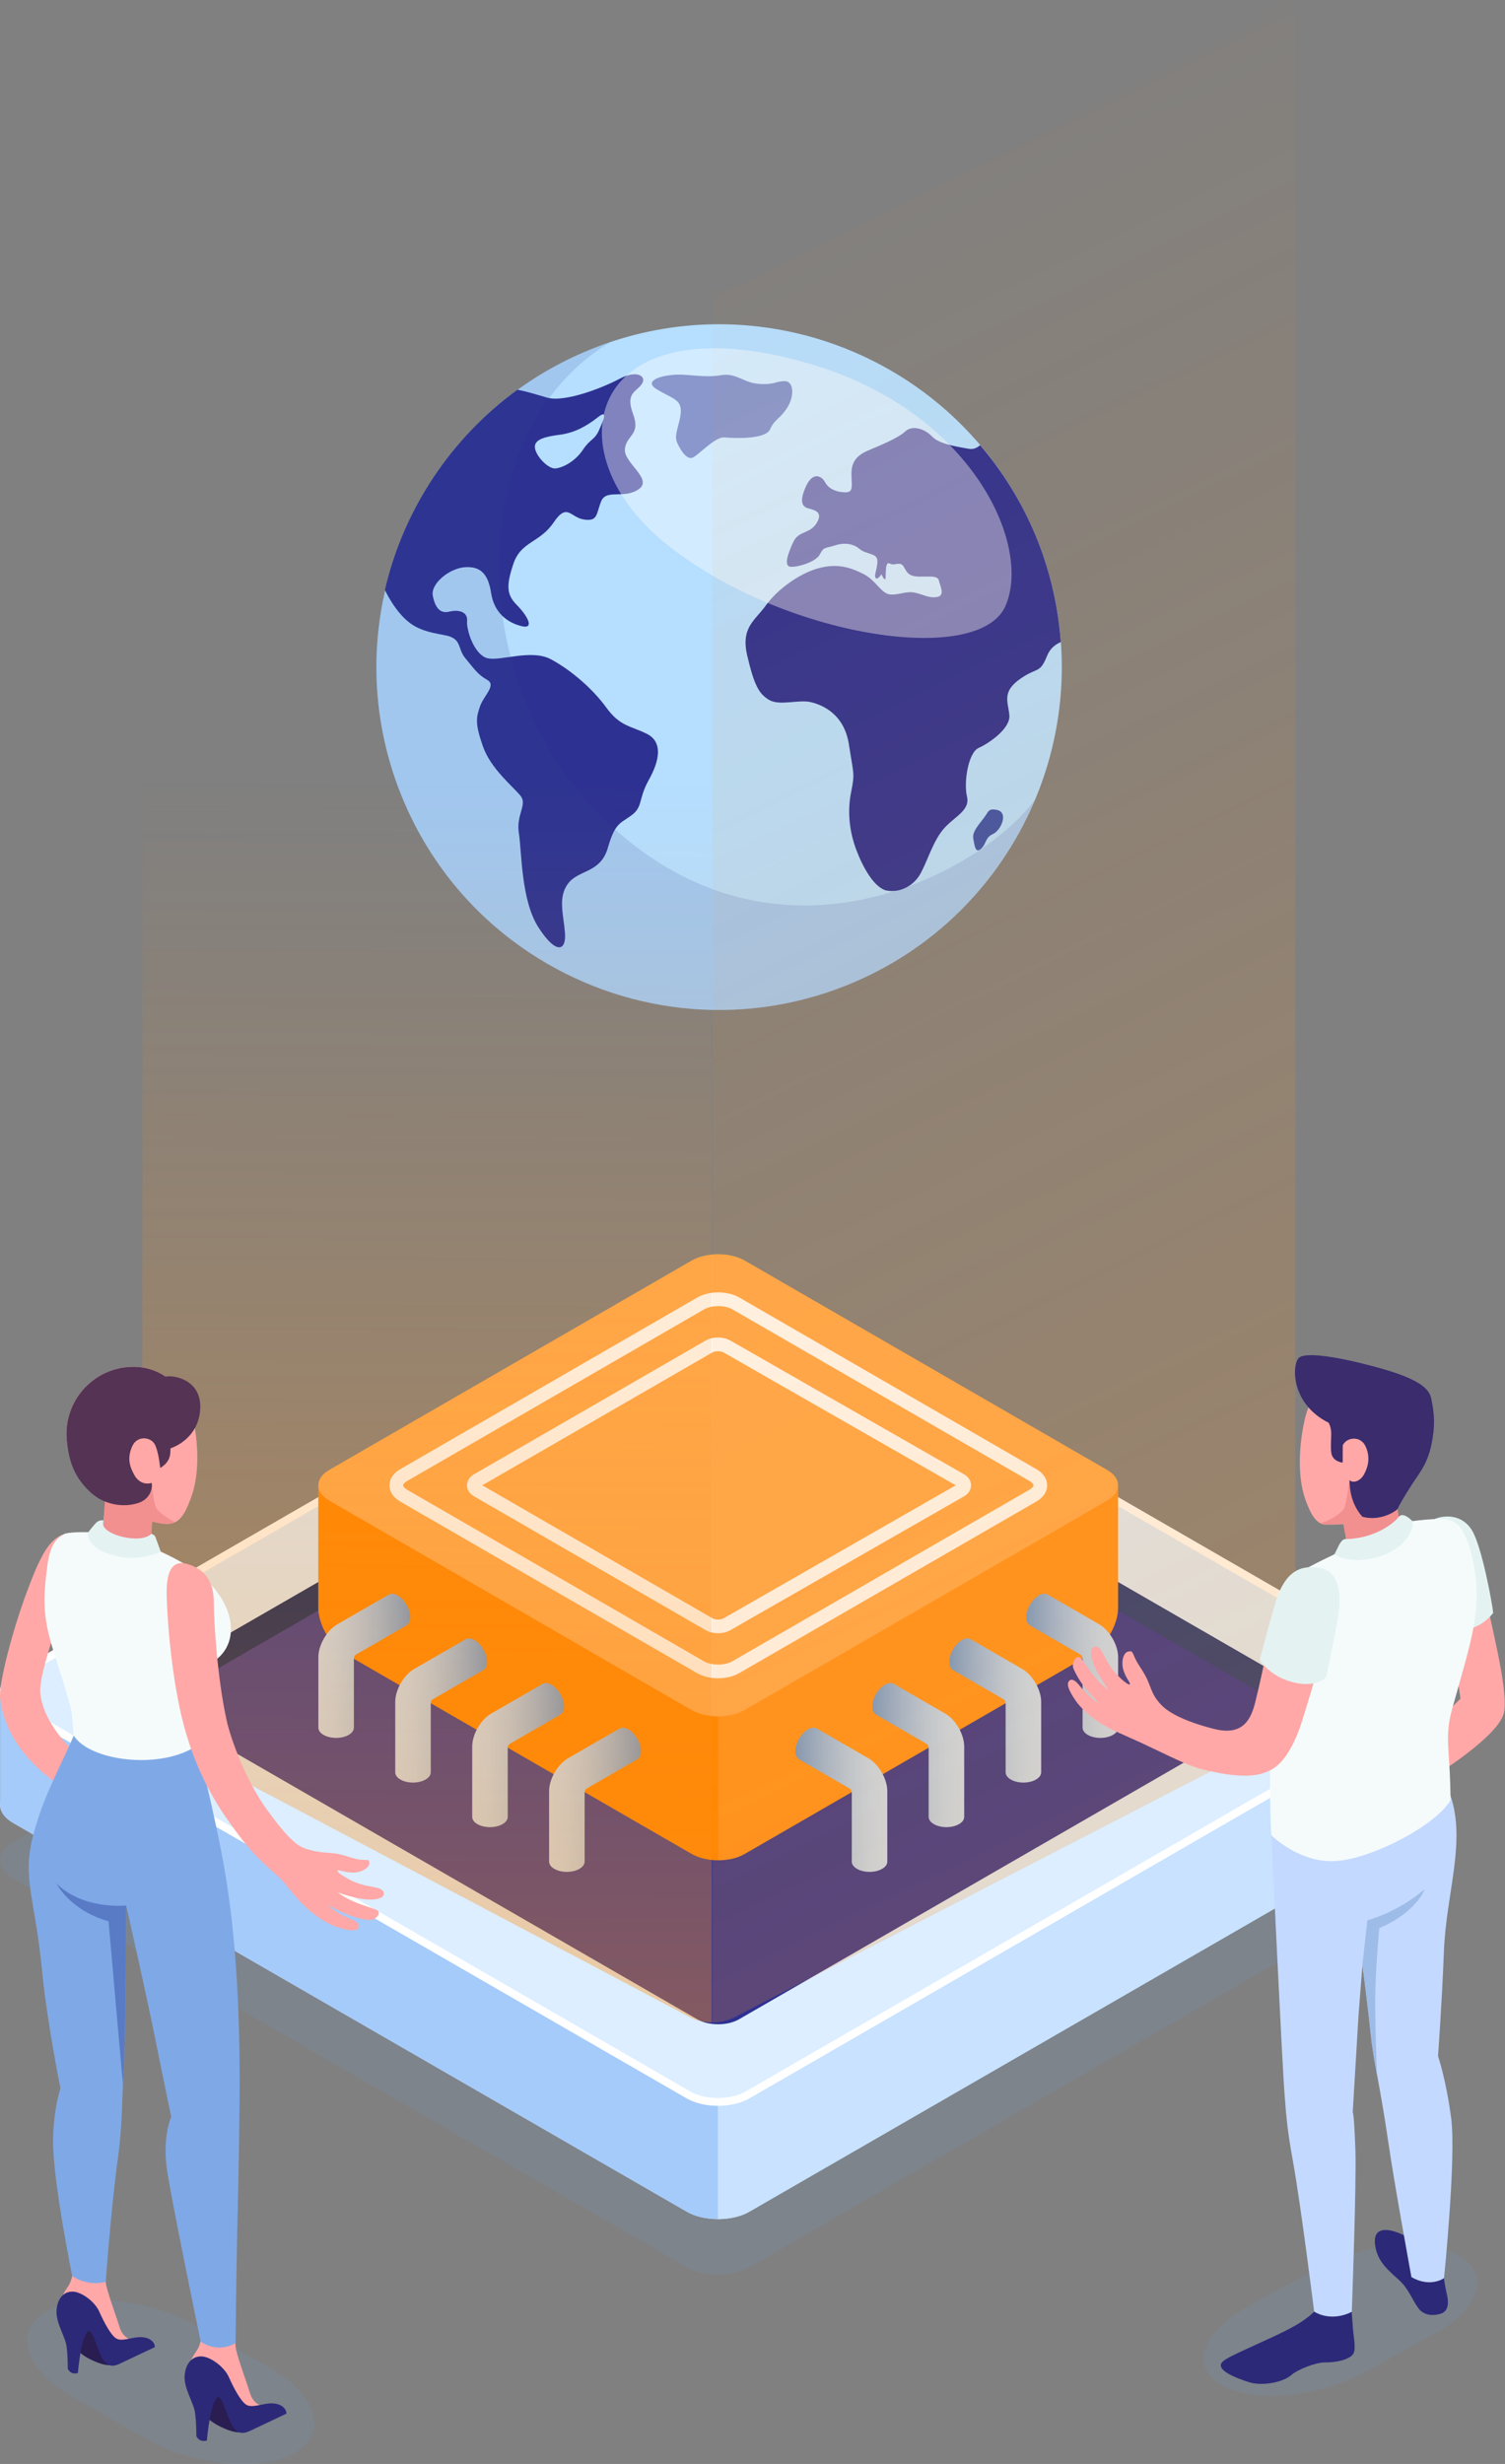 <svg width="110" height="180" viewBox="0 0 110 180" fill="none" xmlns="http://www.w3.org/2000/svg">
<rect x="0" y="0" width="110" height="180" fill="#808080" stroke="none"/>
<path opacity="0.15" d="M104.021 137.219L54.778 165.625C54.141 165.994 53.312 166.17 52.482 166.17C51.652 166.17 50.823 165.994 50.186 165.625L0.955 137.225C0.318 136.861 0 136.384 0 135.901C0 135.554 0.165 135.202 0.506 134.906C0.631 134.793 0.778 134.679 0.955 134.577L50.198 106.176C51.459 105.443 53.516 105.443 54.789 106.176L104.021 134.571C105.282 135.304 105.282 136.497 104.021 137.219Z" fill="#6B99D1"/>
<path d="M104.021 133.168L54.778 161.568C54.141 161.937 53.312 162.113 52.482 162.113C51.652 162.113 50.828 161.937 50.198 161.573L0.96 133.173C0.324 132.804 0.006 132.327 0.006 131.849C0.006 131.366 0.324 130.889 0.96 130.525L7.637 126.678L50.203 102.119C51.465 101.386 53.522 101.386 54.795 102.119L104.026 130.52C105.282 131.247 105.282 132.44 104.021 133.168Z" fill="#DCEEFF"/>
<path d="M52.482 152.544V162.113C51.652 162.113 50.828 161.937 50.198 161.573L0.96 133.173C0.324 132.804 0.006 132.327 0.006 131.849V123.559C0.006 123.212 0.17 122.86 0.511 122.564L7.637 126.678L52.482 152.544Z" fill="#A5CBFA"/>
<path d="M52.482 152.544V162.113C53.312 162.113 54.136 161.937 54.766 161.574L104.021 133.168C104.657 132.798 104.975 132.321 104.975 131.844V123.553C104.975 123.207 104.81 122.854 104.475 122.559L97.35 126.673L52.482 152.544Z" fill="#C8E2FF"/>
<path d="M104.021 124.884L54.778 153.29C54.141 153.659 53.312 153.835 52.482 153.835C51.652 153.835 50.823 153.659 50.186 153.29L0.955 124.889C0.318 124.526 0 124.049 0 123.566C0 123.219 0.165 122.867 0.506 122.571C0.631 122.457 0.778 122.344 0.955 122.242L50.198 93.841C51.459 93.108 53.516 93.108 54.789 93.841L104.021 122.236C105.282 122.963 105.282 124.156 104.021 124.884Z" fill="#DCEEFF"/>
<path opacity="0.15" d="M19.635 172.927L14.39 169.931C10.833 167.899 5.915 167.413 3.415 168.841C0.915 170.269 1.763 173.081 5.327 175.113L10.573 178.109C14.129 180.141 19.047 180.634 21.547 179.199C24.047 177.763 23.192 174.959 19.635 172.927Z" fill="#6B99D1"/>
<path opacity="0.15" d="M91.167 168.519L96.162 165.772C99.548 163.909 104.231 163.463 106.611 164.773C108.998 166.082 108.184 168.661 104.79 170.524L99.796 173.271C96.409 175.134 91.727 175.58 89.346 174.27C86.966 172.954 87.774 170.382 91.167 168.519Z" fill="#6B99D1"/>
<path d="M52.488 93.857C53.243 93.857 53.982 94.028 54.505 94.329L103.731 122.723C104.151 122.968 104.396 123.275 104.396 123.559C104.396 123.843 104.151 124.144 103.731 124.388L54.488 152.794C53.971 153.096 53.255 153.266 52.476 153.266C51.698 153.266 50.987 153.101 50.465 152.794L1.233 124.388C0.801 124.144 0.568 123.849 0.568 123.559C0.568 123.371 0.682 123.167 0.892 122.979C0.994 122.883 1.108 122.797 1.239 122.729L50.482 94.329C50.999 94.028 51.732 93.857 52.488 93.857ZM52.488 93.289C51.658 93.289 50.828 93.471 50.198 93.84L0.955 122.24C0.778 122.337 0.631 122.451 0.506 122.57C0.17 122.871 0 123.224 0 123.564C0 124.053 0.318 124.525 0.955 124.888L50.186 153.289C50.823 153.658 51.652 153.834 52.482 153.834C53.312 153.834 54.141 153.658 54.778 153.289L104.021 124.883C105.282 124.161 105.282 122.968 104.021 122.235L54.789 93.84C54.153 93.471 53.323 93.289 52.488 93.289Z" fill="white"/>
<path d="M50.965 99.602L10.955 122.678C10.109 123.167 10.109 123.956 10.955 124.445L50.959 147.515C51.806 148.004 53.175 148.004 54.016 147.515L94.025 124.439C94.872 123.951 94.872 123.161 94.025 122.672L54.027 99.602C53.175 99.119 51.806 99.119 50.965 99.602Z" fill="#2D3192"/>
<path d="M94.02 122.678L54.022 99.608C53.602 99.363 53.045 99.244 52.493 99.244V100.795L93.758 124.599L94.02 124.445C94.867 123.956 94.867 123.167 94.02 122.678Z" fill="#1E3779"/>
<path d="M52.493 99.238C51.942 99.238 51.385 99.358 50.965 99.602L10.955 122.678C10.109 123.167 10.109 123.957 10.955 124.445L11.222 124.599L52.499 100.79L52.493 99.238Z" fill="#031F60"/>
<path d="M52.817 112.973L64.659 106.154C64.841 106.046 64.841 105.875 64.659 105.767L52.812 98.926C52.63 98.818 52.329 98.818 52.147 98.926L40.322 105.762C40.14 105.87 40.14 106.04 40.322 106.148L52.147 112.967C52.334 113.081 52.636 113.081 52.817 112.973Z" stroke="white" stroke-miterlimit="10" stroke-linecap="round"/>
<path d="M52.493 108.507V135.901C53.198 135.901 53.897 135.748 54.437 135.435L79.78 120.803C80.854 120.184 81.723 118.678 81.723 117.439V108.507H52.493Z" fill="#FF931E"/>
<path d="M23.263 108.507V117.439C23.263 118.678 24.133 120.184 25.207 120.803L50.55 135.435C51.084 135.742 51.789 135.901 52.493 135.901V108.507H23.263Z" fill="#FF8500"/>
<path d="M50.544 124.923L24.07 109.626C22.996 109.007 22.996 108.001 24.07 107.381L50.55 92.09C51.624 91.471 53.363 91.471 54.437 92.09L80.916 107.381C81.99 108.001 81.99 109.007 80.916 109.626L54.425 124.923C53.351 125.542 51.613 125.542 50.544 124.923Z" fill="#FFAA4F"/>
<path d="M29.503 107.762L51.204 95.227C51.92 94.812 53.079 94.812 53.795 95.227L75.501 107.762C76.217 108.177 76.217 108.842 75.501 109.257L53.783 121.792C53.067 122.207 51.908 122.207 51.192 121.792L29.503 109.262C28.787 108.847 28.787 108.177 29.503 107.762Z" stroke="white" stroke-miterlimit="10" stroke-linecap="round"/>
<path d="M53.13 98.364L70.205 108.132C70.563 108.336 70.563 108.671 70.205 108.882L53.13 118.661C52.772 118.865 52.192 118.865 51.834 118.661L34.901 108.882C34.543 108.677 34.543 108.342 34.901 108.132L51.834 98.358C52.192 98.159 52.772 98.159 53.13 98.364Z" stroke="white" stroke-miterlimit="10" stroke-linecap="round"/>
<path d="M29.986 118.144C29.986 117.558 29.576 116.842 29.065 116.553C28.809 116.405 28.576 116.394 28.406 116.496L24.655 118.661C23.894 119.098 23.269 120.178 23.269 121.059V126.213C23.269 126.406 23.394 126.599 23.65 126.741C24.155 127.031 24.979 127.037 25.485 126.741C25.741 126.593 25.866 126.4 25.866 126.213V121.15C25.866 121.036 25.928 120.928 26.025 120.871L29.707 118.746C29.707 118.746 29.713 118.746 29.713 118.74L29.724 118.735C29.883 118.632 29.986 118.428 29.986 118.144Z" fill="url(#paint0_linear)"/>
<path d="M35.605 121.405C35.605 120.82 35.196 120.104 34.685 119.814C34.429 119.666 34.196 119.655 34.026 119.757L30.275 121.922C29.514 122.36 28.889 123.44 28.889 124.32V129.474C28.889 129.667 29.014 129.855 29.27 130.003C29.775 130.298 30.599 130.298 31.105 130.003C31.361 129.855 31.486 129.662 31.486 129.474V124.411C31.486 124.298 31.548 124.19 31.645 124.133L35.327 122.008C35.327 122.008 35.333 122.008 35.333 122.002L35.344 121.996C35.509 121.894 35.605 121.689 35.605 121.405Z" fill="url(#paint1_linear)"/>
<path d="M41.231 124.667C41.231 124.082 40.822 123.366 40.31 123.076C40.055 122.928 39.822 122.917 39.651 123.019L35.901 125.184C35.139 125.622 34.514 126.701 34.514 127.582V132.73C34.514 132.923 34.639 133.117 34.895 133.259C35.401 133.554 36.225 133.554 36.73 133.259C36.986 133.111 37.111 132.918 37.111 132.73V127.667C37.111 127.554 37.174 127.446 37.27 127.389L40.953 125.264C40.953 125.264 40.958 125.264 40.958 125.258L40.969 125.252C41.129 125.15 41.231 124.951 41.231 124.667Z" fill="url(#paint2_linear)"/>
<path d="M46.85 127.928C46.85 127.343 46.441 126.627 45.93 126.337C45.674 126.19 45.441 126.178 45.271 126.281L41.52 128.446C40.759 128.883 40.134 129.963 40.134 130.844V135.997C40.134 136.191 40.259 136.384 40.515 136.526C41.02 136.821 41.844 136.821 42.35 136.526C42.606 136.378 42.731 136.185 42.731 135.997V130.934C42.731 130.821 42.793 130.713 42.89 130.656L46.572 128.531C46.572 128.531 46.578 128.531 46.578 128.525L46.589 128.519C46.754 128.411 46.85 128.213 46.85 127.928Z" fill="url(#paint3_linear)"/>
<path d="M75.007 118.144C75.007 117.558 75.416 116.842 75.927 116.553C76.183 116.405 76.416 116.394 76.586 116.496L80.337 118.661C81.098 119.098 81.723 120.178 81.723 121.059V126.213C81.723 126.406 81.598 126.599 81.342 126.741C80.837 127.031 80.013 127.037 79.507 126.741C79.251 126.593 79.126 126.4 79.126 126.213V121.15C79.126 121.036 79.064 120.928 78.967 120.871L75.285 118.746C75.285 118.746 75.279 118.746 75.279 118.74L75.268 118.735C75.103 118.632 75.007 118.428 75.007 118.144Z" fill="url(#paint4_linear)"/>
<path d="M69.381 121.405C69.381 120.82 69.79 120.104 70.302 119.814C70.557 119.666 70.79 119.655 70.961 119.757L74.711 121.922C75.473 122.36 76.098 123.44 76.098 124.32V129.474C76.098 129.667 75.973 129.855 75.717 130.003C75.211 130.298 74.387 130.298 73.882 130.003C73.626 129.855 73.501 129.662 73.501 129.474V124.411C73.501 124.298 73.438 124.19 73.342 124.133L69.659 122.008C69.659 122.008 69.654 122.008 69.654 122.002L69.642 121.996C69.478 121.894 69.381 121.689 69.381 121.405Z" fill="url(#paint5_linear)"/>
<path d="M63.756 124.667C63.756 124.082 64.165 123.366 64.676 123.076C64.932 122.928 65.165 122.917 65.335 123.019L69.086 125.184C69.847 125.622 70.472 126.701 70.472 127.582V132.73C70.472 132.923 70.347 133.117 70.091 133.259C69.586 133.554 68.762 133.554 68.256 133.259C68 133.111 67.875 132.918 67.875 132.73V127.667C67.875 127.554 67.813 127.446 67.716 127.389L64.034 125.264C64.034 125.264 64.028 125.264 64.028 125.258L64.017 125.252C63.858 125.15 63.756 124.951 63.756 124.667Z" fill="url(#paint6_linear)"/>
<path d="M58.136 127.928C58.136 127.343 58.545 126.627 59.056 126.337C59.312 126.19 59.545 126.178 59.715 126.281L63.466 128.446C64.227 128.883 64.852 129.963 64.852 130.844V135.997C64.852 136.191 64.727 136.384 64.472 136.526C63.966 136.821 63.142 136.821 62.636 136.526C62.38 136.378 62.255 136.185 62.255 135.997V130.934C62.255 130.821 62.193 130.713 62.096 130.656L58.414 128.531C58.414 128.531 58.408 128.531 58.408 128.525L58.397 128.519C58.232 128.411 58.136 128.213 58.136 127.928Z" fill="url(#paint7_linear)"/>
<path d="M75.808 39.432C80.951 52.274 74.701 66.849 61.864 71.986C53.949 75.151 45.374 73.998 38.765 69.639C34.64 66.929 31.282 62.974 29.31 58.047C24.168 45.205 30.412 30.625 43.255 25.488C48.187 23.51 53.38 23.22 58.193 24.334C65.904 26.124 72.643 31.522 75.808 39.432Z" fill="#B5DEFF"/>
<path d="M49.561 27.368C48.414 27.385 46.947 27.794 48.01 28.442C49.073 29.096 49.755 29.152 49.76 29.999C49.766 30.846 49.215 31.732 49.487 32.329C49.76 32.925 50.209 33.624 50.641 33.425C51.079 33.221 52.272 31.891 52.948 31.954C53.63 32.016 55.948 32.119 56.284 31.363C56.619 30.607 56.96 30.658 57.517 29.817C58.074 28.976 58.039 27.851 57.363 27.846C56.687 27.84 56.596 28.13 55.465 28.044C54.334 27.965 53.806 27.215 52.704 27.408C51.607 27.607 50.402 27.351 49.561 27.368Z" fill="#3A52AA"/>
<path d="M45.3 27.664C43.998 28.357 41.265 29.408 39.998 29.05C39.367 28.874 38.617 28.624 37.822 28.471C32.992 31.982 29.503 37.17 28.133 43.103C28.451 43.756 28.838 44.358 29.264 44.853C30.259 46.018 31.281 46.165 32.537 46.41C33.799 46.654 33.401 47.359 34.02 48.097C34.64 48.836 34.901 49.268 35.606 49.666C36.31 50.063 35.355 50.808 35.077 51.62C34.799 52.427 34.719 52.888 35.299 54.53C35.873 56.178 37.555 57.513 38.055 58.149C38.555 58.786 37.708 59.53 37.924 60.866C38.14 62.201 38.072 65.747 39.35 67.741C40.629 69.736 41.396 69.503 41.294 68.156C41.191 66.809 40.754 65.542 41.532 64.531C42.311 63.519 43.89 63.792 44.425 61.945C44.959 60.104 45.305 60.189 46.158 59.559C47.01 58.928 46.629 58.394 47.425 56.968C48.22 55.541 48.453 54.2 47.277 53.609C46.106 53.024 45.322 53.081 44.317 51.694C43.311 50.308 41.742 48.961 40.282 48.171C38.827 47.381 36.515 48.347 35.589 48.075C34.668 47.808 34.083 46.052 34.139 45.37C34.202 44.688 33.514 44.517 32.85 44.682C32.185 44.847 31.816 44.421 31.634 43.535C31.452 42.648 32.833 41.529 33.952 41.438C35.071 41.352 35.674 41.87 35.895 43.319C36.117 44.768 37.077 45.483 38.111 45.739C39.146 46.001 38.498 44.921 37.765 44.188C37.032 43.455 36.981 42.784 37.532 41.165C38.083 39.545 39.447 39.665 40.458 38.176C41.47 36.682 41.669 37.807 42.691 37.954C43.714 38.102 43.561 37.551 43.941 36.619C44.322 35.693 45.623 36.488 46.692 35.733C47.76 34.977 45.527 33.795 45.675 32.767C45.822 31.744 46.84 31.778 46.271 30.244C45.703 28.709 46.487 28.647 46.891 28.079C47.317 27.527 46.601 26.971 45.3 27.664ZM43.788 31.414C43.453 32.175 43.157 32.028 42.606 32.857C42.049 33.693 41.186 34.147 40.623 34.221C40.066 34.289 39.14 33.295 39.094 32.681C39.049 32.068 39.935 31.886 40.941 31.755C41.947 31.619 42.805 31.187 43.714 30.471C44.436 29.897 44.123 30.658 43.788 31.414Z" fill="#2D3192"/>
<path d="M77.53 46.836L77.535 46.904C77.138 47.075 76.751 47.37 76.541 47.887C75.973 49.285 75.865 48.671 74.529 49.62C73.194 50.569 73.7 51.313 73.774 52.268C73.848 53.223 72.296 54.297 71.529 54.638C70.768 54.979 70.427 57.144 70.677 58.2C70.927 59.252 69.665 59.684 68.893 60.644C68.12 61.604 67.682 63.212 67.177 63.985C66.677 64.758 65.75 65.218 64.841 65.065C63.926 64.906 63.08 63.394 62.585 62.081C62.091 60.769 61.92 59.314 62.205 57.882C62.489 56.456 62.392 56.632 62.051 54.405C61.71 52.177 60.142 51.507 59.278 51.297C58.414 51.081 56.994 51.581 56.221 51.137C55.46 50.688 55.124 50.041 54.624 47.938C54.124 45.836 55.158 45.364 55.977 44.228C56.789 43.091 58.386 41.904 59.824 41.511C61.256 41.119 62.244 41.495 63.119 41.938C64 42.375 64.409 43.358 65.04 43.426C65.665 43.489 66.205 43.171 66.83 43.29C67.455 43.409 67.876 43.716 68.489 43.614C69.103 43.512 68.711 42.807 68.626 42.421C68.54 42.034 67.983 42.131 67.25 42.125C66.517 42.125 66.33 41.921 66.074 41.432C65.813 40.943 65.392 41.37 65.04 41.171C64.688 40.972 64.756 41.87 64.728 42.216C64.699 42.563 64.426 41.949 64.426 41.949C64.426 41.949 64.125 42.421 63.994 42.205C63.869 41.989 64.165 41.46 64.125 40.926C64.085 40.392 63.307 40.517 62.824 40.102C62.341 39.688 61.665 39.631 61 39.852C60.341 40.074 60.216 39.915 59.926 40.494C59.63 41.08 58.199 41.472 57.738 41.398C57.284 41.318 57.602 40.392 57.994 39.574C58.38 38.756 59.187 39.028 59.693 38.204C60.193 37.38 59.511 37.261 59.045 37.13C58.585 36.994 58.437 36.556 58.92 35.505C59.403 34.454 60.045 34.744 60.307 35.233C60.568 35.721 61.148 35.96 61.773 35.966C62.392 35.977 62.244 35.539 62.233 34.636C62.222 33.732 62.636 33.255 63.455 32.908C64.273 32.562 65.642 32.011 66.165 31.516C66.688 31.022 67.614 31.346 68.108 31.874C68.603 32.397 69.683 32.596 70.83 32.789C71.154 32.846 71.416 32.715 71.637 32.522C74.95 36.403 77.109 41.347 77.53 46.836Z" fill="#2D3192"/>
<path d="M72.836 59.161C72.228 59.059 72.279 59.258 71.921 59.74C71.563 60.218 71.041 60.763 71.137 61.263C71.234 61.763 71.279 62.377 71.7 62.008C72.12 61.638 71.978 61.195 72.575 60.928C73.177 60.655 73.751 59.32 72.836 59.161Z" fill="#3A52AA"/>
<path opacity="0.4" d="M59.079 26.544C43.129 21.942 40.151 32.812 48.601 39.665C57.056 46.518 71.546 48.774 73.495 44.256C75.45 39.739 70.938 29.965 59.079 26.544Z" fill="white"/>
<path opacity="0.15" d="M45.765 61.286C33.372 51.115 33.753 31.369 44.623 24.988C44.163 25.141 43.708 25.306 43.248 25.488C30.406 30.63 24.161 45.211 29.304 58.047C31.276 62.974 34.634 66.929 38.759 69.639C45.368 73.998 53.948 75.151 61.858 71.986C68.347 69.389 73.148 64.383 75.649 58.405C72.154 63.269 58.153 71.452 45.765 61.286Z" fill="#344593"/>
<path opacity="0.3" d="M54.868 20.535C54.058 20.997 53.115 21.162 52.069 21.131C52.052 21.131 52.04 21.131 52.023 21.131C52.035 21.131 52.052 21.131 52.063 21.131V147.746C52.684 147.746 53.316 147.592 53.931 147.242L93.59 126.784C94.326 126.42 94.682 126.101 94.682 125.655V0L54.868 20.535Z" fill="url(#paint8_linear)"/>
<path opacity="0.5" d="M51.984 21.131C51.748 21.136 51.518 21.126 51.294 21.105C51.277 21.105 51.265 21.1 51.249 21.1C51.024 21.079 50.805 21.043 50.598 21.002C50.457 20.971 50.323 20.925 50.188 20.889C50.104 20.864 50.014 20.848 49.935 20.817C49.722 20.741 49.509 20.653 49.307 20.55L10.405 0V125.655C10.421 126.06 10.702 126.374 11.156 126.615L50.205 147.242C50.839 147.628 51.383 147.73 51.972 147.741C51.989 147.741 52.006 147.746 52.023 147.746V21.131C52.006 21.131 51.995 21.131 51.984 21.131Z" fill="url(#paint9_linear)"/>
<path d="M108.662 116.837C108.799 118.046 110.247 123.26 109.937 125.054C109.627 126.84 104.701 129.828 104.701 129.828L104.017 126.768L106.747 124.096L106.012 119.026L108.662 116.837Z" fill="#FFA8A7"/>
<path d="M104.846 110.974C105.551 110.672 106.862 110.6 107.59 111.803C108.317 113.005 109.066 117.125 109.138 117.83C109.138 117.83 108.122 119.235 106.596 119.004L104.846 110.974Z" fill="#E4F2F2"/>
<path d="M105.537 166.412C105.537 166.412 105.595 166.945 105.753 167.622C105.883 168.148 105.904 168.825 105.321 169.019C104.73 169.207 104.061 169.149 103.679 168.638C103.211 168.004 102.959 167.212 102.282 166.592C101.627 166.002 100.813 165.332 100.582 164.389C100.366 163.539 100.503 163.006 101.086 162.92C101.821 162.812 102.988 163.431 103.585 163.87C104.017 164.18 105.537 166.412 105.537 166.412Z" fill="#2D2979"/>
<path d="M98.796 168.882C98.796 168.882 98.84 169.559 98.883 170.099C98.926 170.639 99.113 171.496 98.94 171.9C98.767 172.296 97.882 172.591 96.838 172.584C96.161 172.577 94.85 173.102 94.382 173.506C93.719 174.082 92.192 174.312 91.299 174.031C90.399 173.751 89.406 173.333 89.254 172.922C89.103 172.512 89.571 172.303 91.76 171.302C93.95 170.301 95.563 169.61 96.413 168.45L98.796 168.882Z" fill="#2D2979"/>
<path d="M106.07 154.775C105.695 151.908 105.105 150.209 105.105 150.209C105.105 150.209 105.393 146.269 105.537 142.532C105.703 138.29 107.172 134.56 106.012 131.175L92.927 134.084C92.927 134.084 93.719 150.994 93.892 153.039C93.986 154.148 94.022 155.257 94.483 157.785C95.08 161.069 96.052 168.875 96.052 168.875C97.435 169.682 98.803 168.882 98.803 168.882C98.803 168.882 99.156 159.362 99.063 156.993C98.955 154.105 98.868 154.328 98.868 154.328L99.3 147.134L99.581 143.554C99.581 143.554 99.941 146.183 100.179 148.531C100.388 150.576 100.878 152.427 101.432 156.236C101.907 159.542 103.16 166.348 103.16 166.348C104.543 167.154 105.544 166.427 105.544 166.427C105.544 166.427 106.437 157.641 106.07 154.775Z" fill="#C4D9FF"/>
<path d="M99.574 143.555C99.574 143.555 99.934 146.183 100.171 148.531C100.272 149.517 100.438 150.461 100.647 151.592C100.647 151.592 100.46 147.22 100.532 145.153C100.604 143.086 100.812 140.854 100.812 140.854C103.563 139.687 104.132 138.009 104.132 138.009C102.094 139.752 99.941 140.285 99.941 140.285L99.574 143.555Z" fill="#9EBCE8"/>
<path d="M104.154 111.046C103.16 111.097 102.419 111.349 102.289 111.061C102.188 110.83 102.066 109.505 102.059 109.505C102.174 109.217 102.275 108.907 102.275 108.907C103.528 108.137 104.421 106.833 104.586 105.263C104.867 102.57 102.908 100.165 100.222 99.884C97.694 99.617 95.829 101.396 95.332 103.845C95.066 105.047 94.706 107.611 95.426 109.592C95.829 110.701 96.175 111.19 96.693 111.363C96.873 111.399 97.838 111.378 98.191 111.342C98.191 111.342 98.328 112.091 98.415 112.566C98.508 113.048 98.472 113.3 97.514 113.891C96.556 114.481 98.962 115.691 100.525 115.569C102.095 115.447 103.859 114.503 104.341 113.488C104.889 112.35 104.838 111.01 104.154 111.046Z" fill="#FFA8A7"/>
<path d="M97.514 113.877C97.478 113.898 97.464 113.92 97.435 113.941L98.803 114.409L102.851 113.783L103.794 111.37C103.794 111.37 103.758 111.255 103.7 111.082C102.937 111.162 102.397 111.306 102.289 111.053C102.217 110.881 102.123 110.081 102.08 109.7C101.353 109.829 100.496 109.98 100.287 109.988C99.912 110.002 98.623 108.101 98.623 108.101C98.623 108.101 98.443 109.692 98.27 110.132C98.097 110.571 96.916 111.255 96.484 111.248C96.549 111.284 96.614 111.313 96.686 111.342C96.866 111.378 97.831 111.356 98.184 111.32C98.184 111.32 98.321 112.069 98.407 112.544C98.508 113.034 98.472 113.286 97.514 113.877Z" fill="#F28F8F"/>
<path d="M104.615 102.196C104.493 101.612 104.082 100.856 100.935 99.97C97.925 99.128 95.57 98.768 94.987 99.156C94.41 99.545 94.266 102.52 97.111 103.938C97.226 104.154 97.298 104.406 97.298 104.752C97.298 105.213 97.248 105.58 97.298 106.084C97.37 106.797 98.134 106.848 98.134 106.848C98.134 106.848 98.141 106.437 98.141 105.587C98.407 104.997 99.437 104.846 99.812 105.667C100.186 106.488 99.977 107.172 99.718 107.669C99.387 108.295 98.825 108.346 98.638 108.122C98.638 108.835 98.775 109.901 99.574 110.801C100.64 111.104 101.691 110.643 102.152 110.24C102.267 109.923 102.635 109.347 103.11 108.583C103.693 107.654 104.298 107.049 104.622 105.544C104.91 104.162 104.846 103.326 104.615 102.196Z" fill="#3A2C6D"/>
<path d="M102.714 111.197C102.987 111.889 102.289 112.724 100.416 113.315C98.544 113.905 98.378 113.149 98.378 113.149C98.378 113.149 95.635 114.402 94.742 115.022C93.618 115.806 93.121 118.082 92.97 121.913C92.797 126.357 92.783 132.939 92.927 134.077C92.927 134.077 95.03 136.173 97.716 135.949C100.402 135.726 104.925 133.35 106.019 131.513C105.991 127.617 105.537 126.983 106.163 124.744C107.604 119.609 108.367 117.506 107.668 114.093C107.092 111.277 106.279 110.931 105.17 110.96C104.046 110.989 102.714 111.197 102.714 111.197Z" fill="#F5FBFB"/>
<path d="M102.231 110.816C101.842 111.306 100.489 112.379 98.393 112.436C97.99 112.372 97.766 113.149 97.536 113.538C97.536 113.538 98.479 114.309 100.575 113.776C102.671 113.243 103.412 111.702 103.232 111.126C103.232 111.126 102.563 110.391 102.231 110.816Z" fill="#E4F2F2"/>
<path d="M88.743 126.307C90.946 126.861 91.465 125.471 91.753 124.319C92.451 121.532 92.833 119.011 93.352 117.434C93.964 115.569 94.612 115.274 95.519 114.906C96.585 114.482 97.5 115.382 97.147 117.751C96.729 120.56 96.175 122.533 95.123 125.86C94.85 126.724 94.23 128.273 93.316 129.014C92.178 129.936 90.464 129.893 87.871 129.252C86.762 128.978 85.552 128.316 83.464 127.344C82.902 127.084 82.463 126.904 81.39 126.407C80.31 125.903 79.193 125.068 78.624 124.247C78.055 123.426 77.984 123.044 78.099 122.857C78.243 122.619 78.502 122.677 78.797 123.015C79.1 123.361 79.539 123.98 80.382 124.485C80.382 124.485 79.683 123.764 79.309 123.296C78.934 122.828 78.639 122.317 78.473 121.935C78.272 121.46 78.682 120.812 78.999 121.15C79.316 121.489 79.46 121.834 80.029 122.519C80.547 123.138 81.051 123.491 81.051 123.491C81.051 123.491 80.475 122.713 80.108 121.978C79.748 121.237 79.748 120.862 79.762 120.61C79.777 120.358 80.13 120.063 80.461 120.538C80.756 120.963 80.951 121.625 81.642 122.346C82.146 122.871 82.571 123.167 82.585 123.023C82.6 122.879 82.283 122.591 82.103 121.986C81.93 121.402 82.11 120.732 82.441 120.66C82.773 120.588 82.715 120.61 82.981 121.179C83.248 121.748 83.666 122.173 83.982 123.001C84.263 123.736 84.386 124.031 84.89 124.564C85.444 125.14 86.647 125.774 88.743 126.307Z" fill="#FFA8A7"/>
<path d="M96.341 114.525C94.871 114.309 93.827 114.971 93.179 117.204C92.531 119.436 92.077 121.265 92.077 121.265C92.077 121.265 92.783 122.475 94.54 122.907C96.305 123.332 96.938 122.49 96.938 122.49C96.938 122.49 97.428 120.149 97.73 118.558C98.033 116.966 98.162 114.791 96.341 114.525Z" fill="#E4F2F2"/>
<path d="M8.402 172.642C8.402 172.642 8.179 173.031 6.969 172.527C5.759 172.023 5.42 171.418 5.42 171.418C5.42 171.418 5.737 168.998 6.479 169.603C7.228 170.208 8.402 172.642 8.402 172.642Z" fill="#291D51"/>
<path d="M5.37 164.166C5.392 165.433 5.421 166.405 4.938 167.089C4.456 167.774 4.412 168.235 4.412 168.235C4.412 168.235 5.845 168.436 6.573 169.423C7.3 170.409 7.264 171.396 7.934 171.562C8.611 171.727 9.742 170.95 9.742 170.95C9.742 170.95 9.029 170.921 8.748 170.021C8.467 169.12 7.747 167.205 7.725 166.701C7.696 166.197 7.725 164.245 7.725 164.245L5.37 164.166Z" fill="#FFA8A7"/>
<path d="M5.356 167.413C5.982 167.449 6.94 168.148 7.257 168.875C7.574 169.596 8.107 170.618 8.51 170.841C8.913 171.072 9.633 170.741 10.245 170.733C10.858 170.733 11.29 171.014 11.326 171.461C11.326 171.461 9.36 172.39 8.769 172.671C8.179 172.951 7.682 172.959 7.221 171.734C6.76 170.51 6.58 169.826 6.213 170.654C5.845 171.49 5.694 173.355 5.694 173.355C5.694 173.355 5.19 173.542 4.952 173.045C4.952 173.045 4.967 172.166 4.866 171.41C4.758 170.661 4.081 169.711 4.131 168.803C4.182 167.903 4.679 167.37 5.356 167.413Z" fill="#2D2979"/>
<path d="M17.908 177.546C17.908 177.546 17.677 177.95 16.431 177.424C15.185 176.898 14.832 176.279 14.832 176.279C14.832 176.279 15.157 173.773 15.927 174.407C16.698 175.04 17.908 177.546 17.908 177.546Z" fill="#291D51"/>
<path d="M14.775 168.775C14.797 170.085 14.833 171.094 14.329 171.799C13.832 172.505 13.789 172.981 13.789 172.981C13.789 172.981 15.272 173.189 16.028 174.212C16.784 175.235 16.741 176.257 17.44 176.423C18.138 176.589 19.305 175.789 19.305 175.789C19.305 175.789 18.563 175.76 18.275 174.831C17.987 173.902 17.245 171.922 17.216 171.396C17.188 170.878 17.094 168.775 17.094 168.775H14.775Z" fill="#FFA8A7"/>
<path d="M14.761 172.145C15.409 172.188 16.395 172.908 16.727 173.657C17.058 174.406 17.605 175.458 18.023 175.688C18.441 175.926 19.19 175.58 19.823 175.573C20.457 175.573 20.904 175.861 20.94 176.322C20.94 176.322 18.909 177.287 18.297 177.575C17.685 177.863 17.173 177.87 16.698 176.61C16.223 175.343 16.035 174.63 15.661 175.494C15.279 176.358 15.121 178.288 15.121 178.288C15.121 178.288 14.602 178.482 14.35 177.964C14.35 177.964 14.365 177.057 14.257 176.272C14.149 175.494 13.443 174.514 13.493 173.578C13.551 172.649 14.062 172.102 14.761 172.145Z" fill="#2D2979"/>
<path d="M4.744 112.055C3.598 112.386 2.943 113.654 1.935 116.369C0.927 119.084 -0.125 123.045 0.012 124.089C0.336 126.645 1.928 128.835 4.664 130.649L5.889 128.41C5.889 128.41 3.202 126.249 2.943 123.685C2.799 122.245 4.664 117.355 4.664 117.226C4.664 117.096 4.744 112.055 4.744 112.055Z" fill="#FFA8A7"/>
<path d="M3.879 156.496C3.879 154.141 4.419 152.564 4.419 152.564C4.419 152.564 3.44 147.732 3.08 144.016C2.547 138.528 1.575 137.21 2.453 133.962C3.26 130.966 4.535 128.878 5.392 126.775L14.35 127.481C14.35 127.481 15.128 130.023 16.136 135.078C17.145 140.134 17.598 146.111 17.505 154.083C17.476 156.136 17.462 157.972 17.339 163.093C17.26 166.535 17.217 171.166 17.217 171.166C15.834 171.972 14.667 171.058 14.667 171.058C14.667 171.058 12.55 160.853 12.204 158.505C11.851 156.086 12.514 154.638 12.514 154.638C12.514 154.638 11.844 151.433 11.34 148.913C10.728 145.845 9.223 139.205 9.223 139.205C9.223 139.205 9.18 149.359 9.036 151.412C8.892 153.464 8.978 155.099 8.596 157.828C8.135 161.134 7.725 166.701 7.725 166.701C6.292 167.046 5.276 166.269 5.276 166.269C5.276 166.269 3.879 159.391 3.879 156.496Z" fill="#7FA8E6"/>
<path d="M9.223 139.205C9.223 139.205 9.18 149.359 9.036 151.412C9.021 151.671 9 151.894 8.985 152.11V152.125C8.985 152.161 8.978 152.197 8.978 152.233L7.934 140.357C5.046 139.529 4.131 137.592 4.131 137.592C6.076 139.543 9.223 139.205 9.223 139.205Z" fill="#597BC6"/>
<path d="M5.269 112.005C7.178 111.889 7.358 112.206 7.516 111.529C7.574 111.284 7.675 109.606 7.675 109.606C7.509 109.426 7.199 108.901 7.199 108.901C5.946 108.13 5.053 106.827 4.887 105.257C4.607 102.563 6.558 100.158 9.252 99.877C11.779 99.611 13.645 101.389 14.142 103.831C14.408 105.033 14.689 107.503 13.94 109.477C13.515 110.593 13.126 111.378 12.111 111.335C11.923 111.328 11.556 111.263 11.117 111.155C11.081 111.515 11.038 112.062 11.059 112.559C11.088 113.049 11.002 113.294 11.96 113.884C12.917 114.475 10.512 115.685 8.949 115.562C7.379 115.44 5.615 114.496 5.132 113.481C4.592 112.35 4.369 112.062 5.269 112.005Z" fill="#FFA8A7"/>
<path d="M5.133 113.481C4.592 112.35 4.376 112.062 5.277 112.005C7.185 111.889 7.365 112.206 7.523 111.529C7.581 111.284 7.682 109.607 7.682 109.607C7.516 109.426 7.207 108.901 7.207 108.901C6.522 108.476 5.946 107.893 5.536 107.187C5.601 107.122 5.651 107.079 5.651 107.079L9.727 109.182L10.483 109.016L11.088 108.332C11.088 108.332 11.182 109.513 11.369 110.046C11.549 110.579 12.781 111.191 12.795 111.198C12.608 111.292 12.384 111.335 12.125 111.328C11.938 111.32 11.571 111.256 11.131 111.148C11.095 111.508 11.052 112.055 11.074 112.552C11.103 113.042 11.016 113.287 11.974 113.877C12.932 114.468 10.527 115.677 8.964 115.555C7.379 115.44 5.615 114.496 5.133 113.481Z" fill="#F28F8F"/>
<path d="M6.666 109.066C5.442 107.943 5.053 106.834 4.887 105.257C4.607 102.563 6.558 100.158 9.252 99.877C10.994 99.697 12.42 100.482 13.306 101.793C13.306 101.793 13.126 102.16 12.845 102.426C12.845 102.426 13.069 103.053 12.672 103.492C12.392 103.809 12.305 104.263 12.37 104.681C12.442 105.141 12.492 105.71 12.442 106.207C12.37 106.92 11.707 107.237 11.707 107.237C11.707 107.237 11.614 106.157 11.34 105.566C11.074 104.976 10.044 104.825 9.669 105.646C9.295 106.467 9.446 107.108 9.835 107.784C10.188 108.397 10.75 108.44 11.081 108.332C11.16 108.605 11.066 109.534 10.008 109.83C8.942 110.132 7.955 109.851 7.408 109.57C7.077 109.419 6.666 109.066 6.666 109.066Z" fill="#543354"/>
<path d="M12.104 100.568C12.773 100.439 14.653 100.821 14.639 102.787C14.624 104.385 13.565 105.516 12.183 105.898L12.104 100.568Z" fill="#543354"/>
<path d="M7.163 111.969C6.81 112.408 6.774 112.962 8.135 113.301C9.914 113.747 11.117 113.07 11.117 113.07C11.117 113.07 12.953 113.834 14.199 114.705C17.245 116.822 17.98 120.495 14.905 121.756C14.718 123.138 14.487 126.689 14.43 127.495C11.83 129.31 6.558 128.691 5.37 126.768C5.356 126.112 5.233 125.011 5.19 124.845C3.951 120.25 2.979 119.026 3.325 115.562C3.519 113.582 3.678 112.581 4.729 112.048C5.377 111.861 6.781 111.94 7.163 111.969Z" fill="#F5FBFB"/>
<path d="M11.751 113.358C11.751 113.358 11.434 112.501 11.362 112.292C11.29 112.091 11.052 112.055 11.052 112.055C11.052 112.055 10.699 112.494 9.554 112.372C8.409 112.256 7.502 111.738 7.538 111.327L7.566 111.068C7.566 111.068 7.242 111.011 7.012 111.255C6.781 111.5 6.443 111.947 6.443 111.947C6.443 111.947 6.256 112.89 7.79 113.459C9.324 114.042 10.721 113.812 11.751 113.358Z" fill="#E4F2F2"/>
<path d="M26.233 135.842C25.607 135.748 25.102 135.439 24.217 135.374C23.432 135.323 22.927 135.258 22.236 135.014C21.552 134.769 20.745 133.905 19.485 132.169C18.002 130.124 16.871 127.077 16.569 125.695C15.906 122.713 15.625 118.565 15.632 117.11C15.632 115.368 14.84 114.676 13.925 114.331C12.852 113.927 12.104 114.302 12.183 116.7C12.262 119.098 12.665 123.52 13.609 126.653C14.062 128.172 14.883 130.513 16.785 133.156C18.11 134.999 18.614 135.568 20.313 137.066C20.774 137.477 21.019 137.894 21.811 138.78C22.603 139.666 23.734 140.494 24.685 140.797C25.628 141.099 26.024 141.056 26.168 140.89C26.348 140.681 26.226 140.451 25.808 140.264C25.39 140.076 24.67 139.832 23.943 139.176C23.943 139.176 24.836 139.63 25.39 139.86C25.945 140.084 26.521 140.22 26.939 140.264C27.45 140.314 27.954 139.731 27.537 139.536C27.119 139.335 26.744 139.299 25.923 138.946C25.174 138.629 24.692 138.254 24.692 138.254C24.692 138.254 25.599 138.586 26.413 138.715C27.227 138.845 27.587 138.73 27.825 138.643C28.062 138.557 28.242 138.132 27.688 137.952C27.198 137.793 26.507 137.801 25.614 137.347C24.966 137.016 24.555 136.699 24.692 136.641C24.829 136.584 25.196 136.807 25.83 136.8C26.435 136.792 27.025 136.432 26.996 136.094C26.968 135.755 26.852 135.935 26.233 135.842Z" fill="#FFA8A7"/>
<defs>
<linearGradient id="paint0_linear" x1="23.272" y1="121.693" x2="29.983" y2="121.693" gradientUnits="userSpaceOnUse">
<stop stop-color="#C8E2FF"/>
<stop offset="0.178" stop-color="#C2DEFC"/>
<stop offset="0.41" stop-color="#B2D1F4"/>
<stop offset="0.671" stop-color="#97BCE7"/>
<stop offset="0.952" stop-color="#729FD5"/>
<stop offset="1" stop-color="#6B99D1"/>
</linearGradient>
<linearGradient id="paint1_linear" x1="28.895" y1="124.954" x2="35.606" y2="124.954" gradientUnits="userSpaceOnUse">
<stop stop-color="#C8E2FF"/>
<stop offset="0.178" stop-color="#C2DEFC"/>
<stop offset="0.41" stop-color="#B2D1F4"/>
<stop offset="0.671" stop-color="#97BCE7"/>
<stop offset="0.952" stop-color="#729FD5"/>
<stop offset="1" stop-color="#6B99D1"/>
</linearGradient>
<linearGradient id="paint2_linear" x1="34.518" y1="128.215" x2="41.229" y2="128.215" gradientUnits="userSpaceOnUse">
<stop stop-color="#C8E2FF"/>
<stop offset="0.178" stop-color="#C2DEFC"/>
<stop offset="0.41" stop-color="#B2D1F4"/>
<stop offset="0.671" stop-color="#97BCE7"/>
<stop offset="0.952" stop-color="#729FD5"/>
<stop offset="1" stop-color="#6B99D1"/>
</linearGradient>
<linearGradient id="paint3_linear" x1="40.141" y1="131.476" x2="46.852" y2="131.476" gradientUnits="userSpaceOnUse">
<stop stop-color="#C8E2FF"/>
<stop offset="0.178" stop-color="#C2DEFC"/>
<stop offset="0.41" stop-color="#B2D1F4"/>
<stop offset="0.671" stop-color="#97BCE7"/>
<stop offset="0.952" stop-color="#729FD5"/>
<stop offset="1" stop-color="#6B99D1"/>
</linearGradient>
<linearGradient id="paint4_linear" x1="81.715" y1="121.693" x2="75.004" y2="121.693" gradientUnits="userSpaceOnUse">
<stop stop-color="#C8E2FF"/>
<stop offset="0.178" stop-color="#C2DEFC"/>
<stop offset="0.41" stop-color="#B2D1F4"/>
<stop offset="0.671" stop-color="#97BCE7"/>
<stop offset="0.952" stop-color="#729FD5"/>
<stop offset="1" stop-color="#6B99D1"/>
</linearGradient>
<linearGradient id="paint5_linear" x1="76.092" y1="124.954" x2="69.381" y2="124.954" gradientUnits="userSpaceOnUse">
<stop stop-color="#C8E2FF"/>
<stop offset="0.178" stop-color="#C2DEFC"/>
<stop offset="0.41" stop-color="#B2D1F4"/>
<stop offset="0.671" stop-color="#97BCE7"/>
<stop offset="0.952" stop-color="#729FD5"/>
<stop offset="1" stop-color="#6B99D1"/>
</linearGradient>
<linearGradient id="paint6_linear" x1="70.469" y1="128.215" x2="63.758" y2="128.215" gradientUnits="userSpaceOnUse">
<stop stop-color="#C8E2FF"/>
<stop offset="0.178" stop-color="#C2DEFC"/>
<stop offset="0.41" stop-color="#B2D1F4"/>
<stop offset="0.671" stop-color="#97BCE7"/>
<stop offset="0.952" stop-color="#729FD5"/>
<stop offset="1" stop-color="#6B99D1"/>
</linearGradient>
<linearGradient id="paint7_linear" x1="64.847" y1="131.476" x2="58.135" y2="131.476" gradientUnits="userSpaceOnUse">
<stop stop-color="#C8E2FF"/>
<stop offset="0.178" stop-color="#C2DEFC"/>
<stop offset="0.41" stop-color="#B2D1F4"/>
<stop offset="0.671" stop-color="#97BCE7"/>
<stop offset="0.952" stop-color="#729FD5"/>
<stop offset="1" stop-color="#6B99D1"/>
</linearGradient>
<linearGradient id="paint8_linear" x1="100.5" y1="170" x2="27.644" y2="20.358" gradientUnits="userSpaceOnUse">
<stop stop-color="#FF931E"/>
<stop offset="1" stop-color="#FF931E" stop-opacity="0"/>
</linearGradient>
<linearGradient id="paint9_linear" x1="31" y1="167" x2="31.693" y2="56.872" gradientUnits="userSpaceOnUse">
<stop stop-color="#FF931E"/>
<stop offset="1" stop-color="#FF931E" stop-opacity="0"/>
</linearGradient>
</defs>
</svg>
